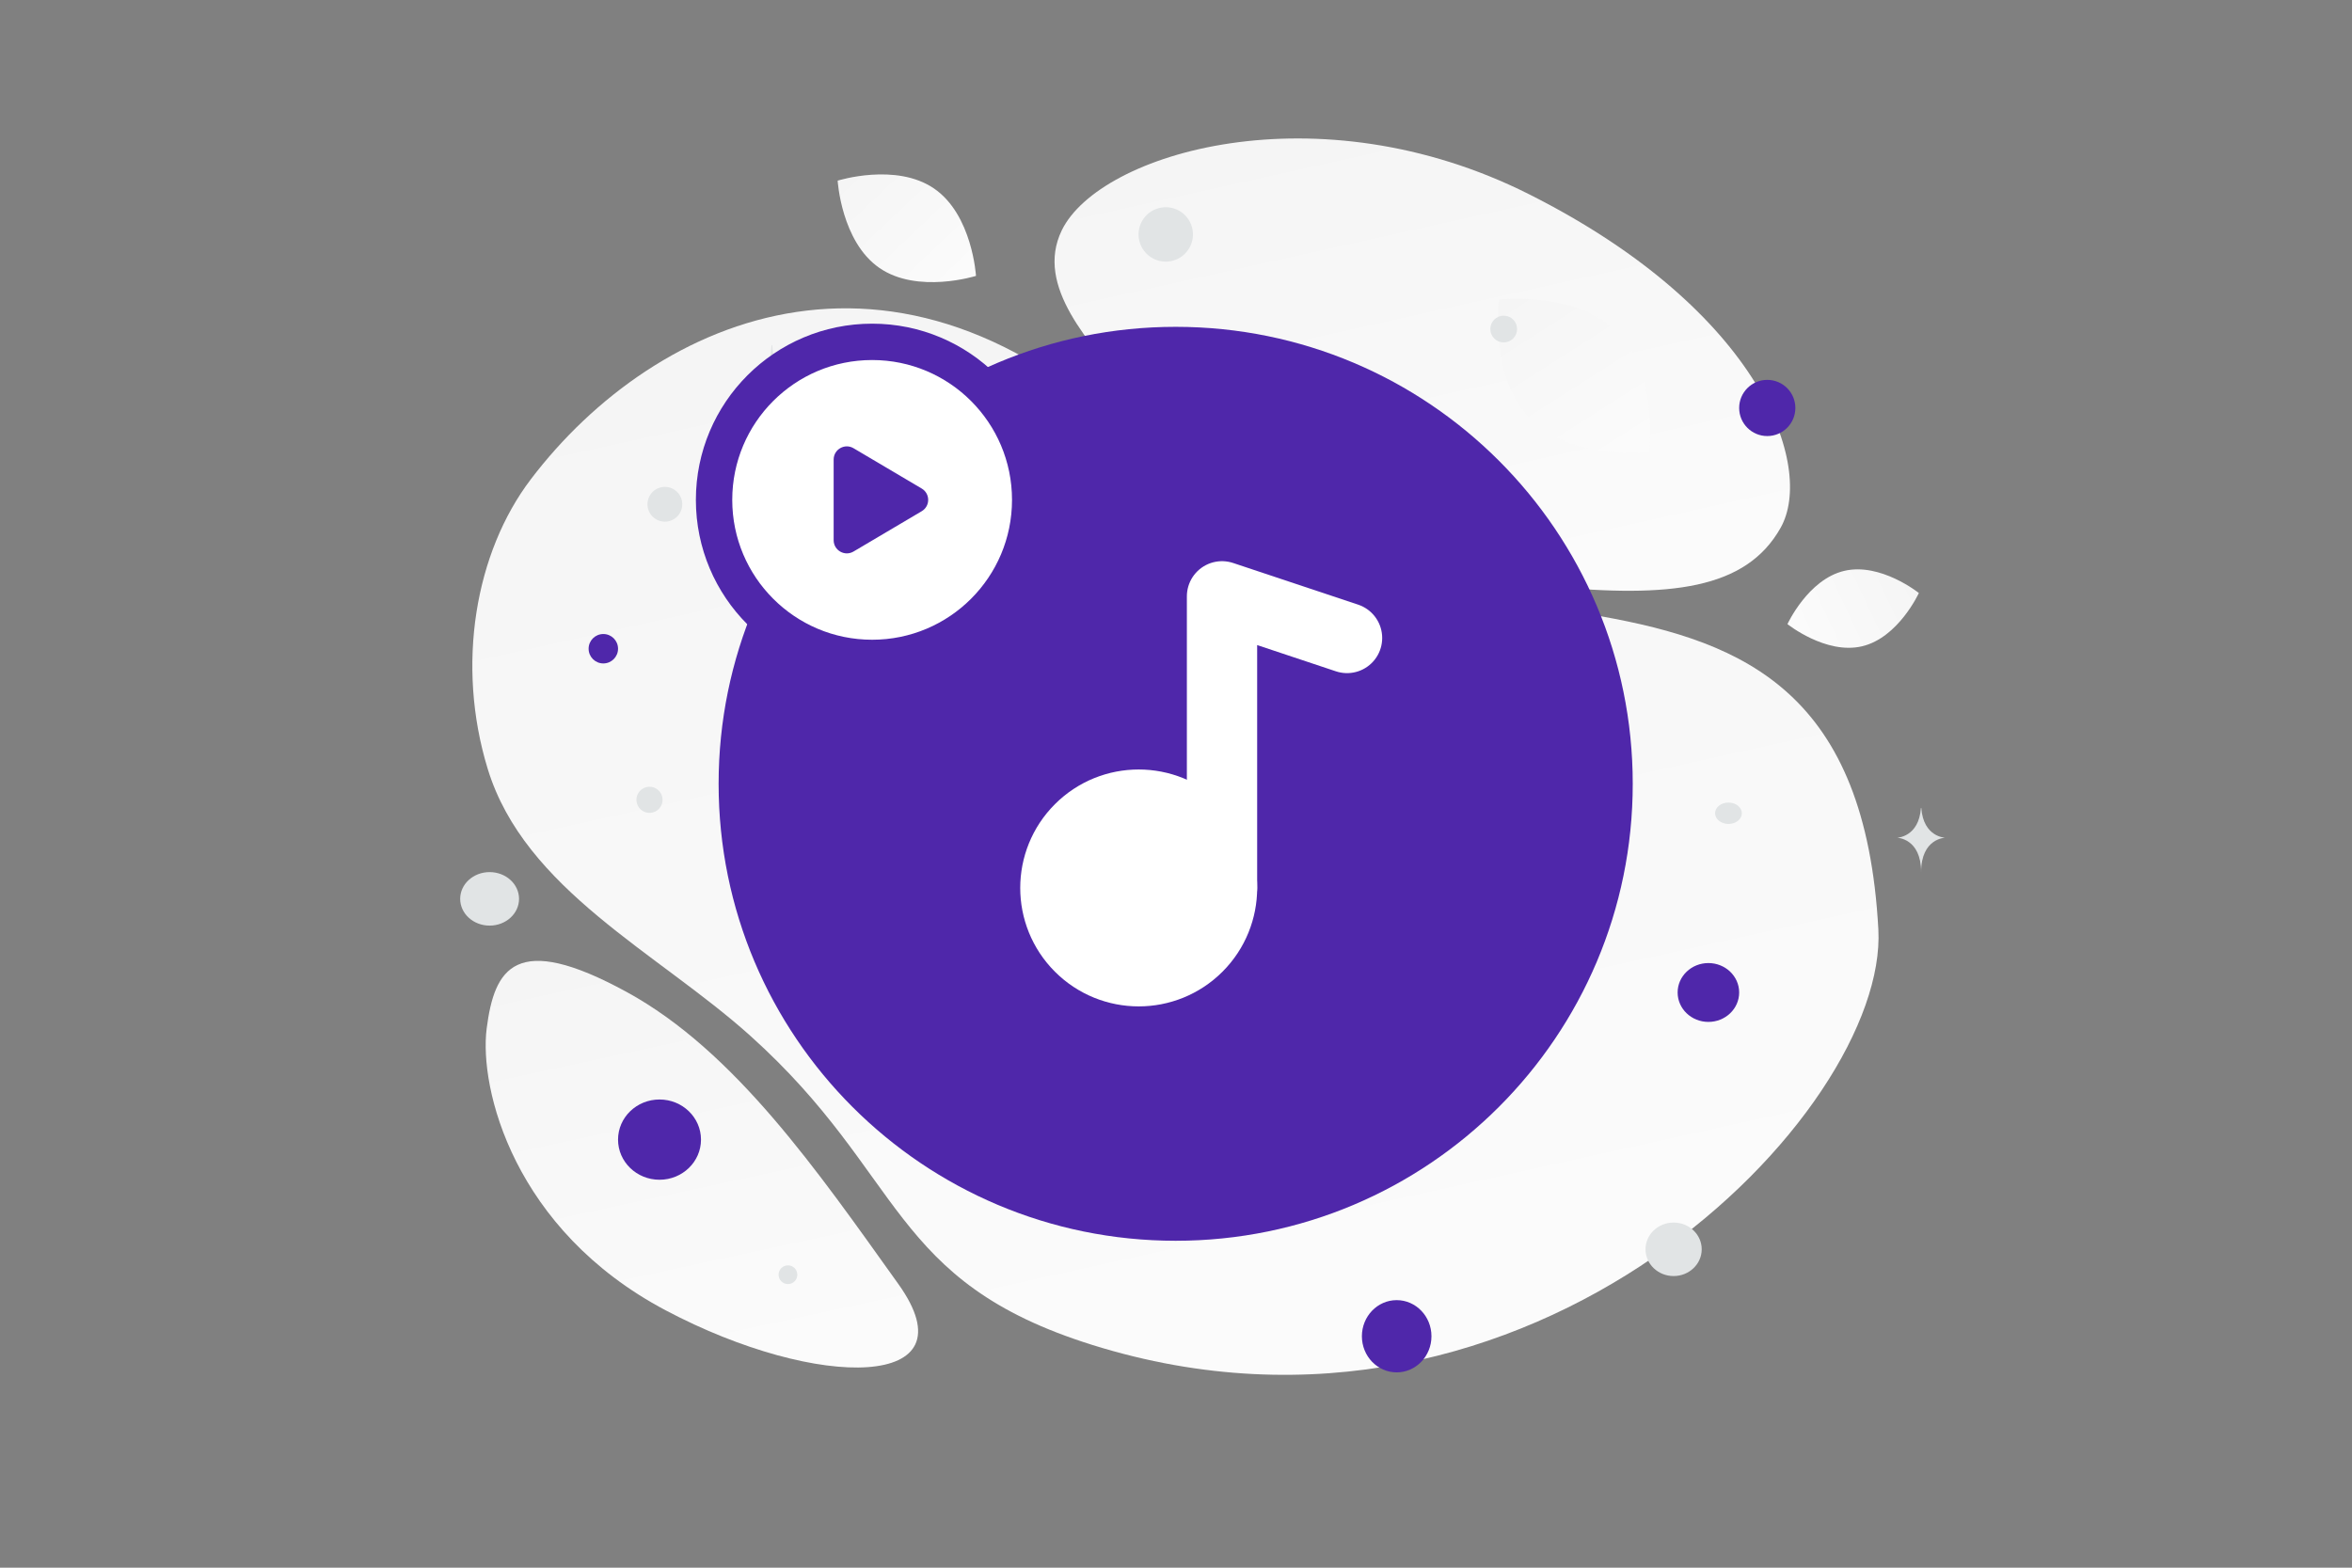 <svg width="900" height="600" viewBox="0 0 900 600" fill="none" xmlns="http://www.w3.org/2000/svg">
<rect x="0" y="0" width="900" height="600" fill="#808080" stroke="none"/>
<g clip-path="url(#clip0_1235_19666)">
<path d="M718.76 355.709C722.545 425.457 586.183 567.281 418.106 514.787C339.936 490.37 346.557 449.845 287.116 396.435C251.686 364.602 200.78 340.53 186.621 294.259C174.39 254.319 181.891 211.391 203.096 183.468C250.786 120.672 347.062 77.672 441.925 176.612C536.788 275.553 708.978 175.824 718.76 355.709Z" fill="url(#paint0_linear_1235_19666)"/>
<path d="M681.38 201.964C668.116 225.635 639.067 228.888 592.529 224.389C557.529 221 525.612 218.377 490.61 199.293C466.11 185.945 446.717 167.886 432.563 150.346C417.225 131.345 395.816 109.659 406.311 88.115C420.734 58.52 504.14 33.593 585.131 74.355C674.1 119.145 694.355 178.828 681.38 201.964Z" fill="url(#paint1_linear_1235_19666)"/>
<path d="M343.783 491.469C312.882 448.242 281.237 402.296 239.806 379.666C197.072 356.313 189.191 370.707 186.233 393.589C183.274 416.471 196.459 470.687 254.779 501.535C313.115 532.391 372.695 531.927 343.783 491.469Z" fill="url(#paint2_linear_1235_19666)"/>
<path d="M712.541 247.35C698.659 250.639 683.977 238.866 683.977 238.866C683.977 238.866 691.812 221.767 705.698 218.489C719.58 215.2 734.258 226.963 734.258 226.963C734.258 226.963 726.423 244.061 712.541 247.35Z" fill="url(#paint3_linear_1235_19666)"/>
<path d="M336.527 102.561C351.141 112.627 373.468 105.591 373.468 105.591C373.468 105.591 372.086 82.236 357.462 72.179C342.847 62.112 320.53 69.139 320.53 69.139C320.53 69.139 321.912 92.495 336.527 102.561Z" fill="url(#paint4_linear_1235_19666)"/>
<path d="M585.554 160.314C601.398 176.439 631.025 173.039 631.025 173.039C631.025 173.039 634.946 143.494 619.087 127.378C603.244 111.253 573.631 114.643 573.631 114.643C573.631 114.643 569.71 144.188 585.554 160.314Z" fill="url(#paint5_linear_1235_19666)"/>
<path d="M653.724 368.591C647.221 368.591 641.95 373.634 641.95 379.854C641.95 386.075 647.221 391.117 653.724 391.117C660.227 391.117 665.498 386.075 665.498 379.854C665.498 373.634 660.227 368.591 653.724 368.591Z" fill="#4F27AA"/>
<path d="M534.443 497.6C527.092 497.6 521.133 503.788 521.133 511.422C521.133 519.056 527.092 525.244 534.443 525.244C541.794 525.244 547.753 519.056 547.753 511.422C547.753 503.788 541.794 497.6 534.443 497.6Z" fill="#4F27AA"/>
<path d="M252.366 420.809C243.601 420.809 236.496 427.685 236.496 436.167C236.496 444.649 243.601 451.525 252.366 451.525C261.131 451.525 268.236 444.649 268.236 436.167C268.236 427.685 261.131 420.809 252.366 420.809Z" fill="#4F27AA"/>
<path d="M230.865 253.918C227.755 253.918 225.234 251.397 225.234 248.287C225.234 245.177 227.755 242.656 230.865 242.656C233.975 242.656 236.496 245.177 236.496 248.287C236.496 251.397 233.975 253.918 230.865 253.918Z" fill="#4F27AA"/>
<path d="M676.249 166.891C670.311 166.891 665.498 162.077 665.498 156.14C665.498 150.202 670.311 145.389 676.249 145.389C682.187 145.389 687 150.202 687 156.14C687 162.077 682.187 166.891 676.249 166.891Z" fill="#4F27AA"/>
<path d="M640.413 488.384C634.475 488.384 629.662 483.8 629.662 478.145C629.662 472.49 634.475 467.906 640.413 467.906C646.351 467.906 651.164 472.49 651.164 478.145C651.164 483.8 646.351 488.384 640.413 488.384Z" fill="#E1E4E5"/>
<path d="M187.351 354.257C181.131 354.257 176.088 349.673 176.088 344.018C176.088 338.363 181.131 333.779 187.351 333.779C193.571 333.779 198.614 338.363 198.614 344.018C198.614 349.673 193.571 354.257 187.351 354.257Z" fill="#E1E4E5"/>
<path d="M301.512 491.457C299.533 491.457 297.928 489.852 297.928 487.873C297.928 485.894 299.533 484.289 301.512 484.289C303.491 484.289 305.096 485.894 305.096 487.873C305.096 489.852 303.491 491.457 301.512 491.457Z" fill="#E1E4E5"/>
<path d="M575.398 131.054C572.571 131.054 570.279 128.763 570.279 125.935C570.279 123.108 572.571 120.816 575.398 120.816C578.225 120.816 580.517 123.108 580.517 125.935C580.517 128.763 578.225 131.054 575.398 131.054Z" fill="#E1E4E5"/>
<path d="M253.368 304.819C254.083 307.488 252.499 310.231 249.83 310.946C247.162 311.661 244.418 310.078 243.703 307.409C242.988 304.74 244.572 301.996 247.241 301.281C249.91 300.566 252.653 302.15 253.368 304.819Z" fill="#E1E4E5"/>
<path d="M254.414 199.654C250.739 199.654 247.759 196.674 247.759 192.999C247.759 189.323 250.739 186.344 254.414 186.344C258.089 186.344 261.069 189.323 261.069 192.999C261.069 196.674 258.089 199.654 254.414 199.654Z" fill="#E1E4E5"/>
<path d="M661.403 315.35C658.576 315.35 656.284 313.517 656.284 311.255C656.284 308.994 658.576 307.16 661.403 307.16C664.23 307.16 666.522 308.994 666.522 311.255C666.522 313.517 664.23 315.35 661.403 315.35Z" fill="#E1E4E5"/>
<path d="M456.137 87.026C457.625 92.58 454.329 98.289 448.775 99.777C443.221 101.265 437.512 97.969 436.024 92.416C434.536 86.862 437.832 81.153 443.386 79.665C448.94 78.177 454.648 81.473 456.137 87.026Z" fill="#E1E4E5"/>
<path d="M735.053 309.208H735.187C735.98 320.444 744.336 320.617 744.336 320.617C744.336 320.617 735.121 320.797 735.121 333.781C735.121 320.797 725.907 320.617 725.907 320.617C725.907 320.617 734.26 320.444 735.053 309.208ZM295.251 132.078H295.481C296.847 151.742 311.239 152.045 311.239 152.045C311.239 152.045 295.369 152.36 295.369 175.081C295.369 152.36 279.499 152.045 279.499 152.045C279.499 152.045 293.885 151.742 295.251 132.078Z" fill="#E1E4E5"/>
<path fill-rule="evenodd" clip-rule="evenodd" d="M611.325 299.984C611.325 389.158 539.05 461.433 449.876 461.433C360.702 461.433 288.427 389.158 288.427 299.984C288.427 210.81 360.702 138.535 449.876 138.535C539.05 138.535 611.325 210.81 611.325 299.984Z" fill="#4F27AA" stroke="#4F27AA" stroke-width="26.897" stroke-linecap="round" stroke-linejoin="round"/>
<path fill-rule="evenodd" clip-rule="evenodd" d="M458.279 317.292C470.728 329.742 470.728 349.941 458.279 362.39C445.829 374.84 425.63 374.84 413.181 362.39C400.731 349.941 400.731 329.742 413.181 317.292C425.63 304.843 445.811 304.843 458.279 317.292Z" fill="white"/>
<path d="M458.279 317.292C470.728 329.742 470.728 349.941 458.279 362.39C445.829 374.84 425.63 374.84 413.181 362.39C400.731 349.941 400.731 329.742 413.181 317.292C425.63 304.843 445.811 304.843 458.279 317.292Z" stroke="white" stroke-width="26.897" stroke-linecap="round" stroke-linejoin="round"/>
<path d="M515.45 244.175L467.607 228.227V339.842" stroke="white" stroke-width="26.897" stroke-linecap="round" stroke-linejoin="round"/>
<path fill-rule="evenodd" clip-rule="evenodd" d="M394.209 191.321C394.209 224.729 367.132 251.806 333.724 251.806C300.316 251.806 273.239 224.729 273.239 191.321C273.239 157.913 300.316 130.836 333.724 130.836C367.132 130.836 394.209 157.913 394.209 191.321Z" fill="white" stroke="#4F27AA" stroke-width="13.917" stroke-linecap="round" stroke-linejoin="round"/>
<path fill-rule="evenodd" clip-rule="evenodd" d="M326.607 171.548L352.696 186.978C355.996 188.927 355.996 193.706 352.696 195.655L326.607 211.085C323.246 213.074 318.999 210.648 318.999 206.744V175.89C318.999 171.985 323.246 169.559 326.607 171.548Z" fill="#4F27AA"/>
</g>
<defs>
<linearGradient id="paint0_linear_1235_19666" x1="555.778" y1="773.789" x2="300.704" y2="-377.016" gradientUnits="userSpaceOnUse">
<stop stop-color="white"/>
<stop offset="1" stop-color="#EEEEEE"/>
</linearGradient>
<linearGradient id="paint1_linear_1235_19666" x1="592.027" y1="355.378" x2="473.805" y2="-175.861" gradientUnits="userSpaceOnUse">
<stop stop-color="white"/>
<stop offset="1" stop-color="#EEEEEE"/>
</linearGradient>
<linearGradient id="paint2_linear_1235_19666" x1="309.279" y1="633.379" x2="207.899" y2="164.547" gradientUnits="userSpaceOnUse">
<stop stop-color="white"/>
<stop offset="1" stop-color="#EEEEEE"/>
</linearGradient>
<linearGradient id="paint3_linear_1235_19666" x1="660.266" y1="255.527" x2="781.787" y2="198.116" gradientUnits="userSpaceOnUse">
<stop stop-color="white"/>
<stop offset="1" stop-color="#EEEEEE"/>
</linearGradient>
<linearGradient id="paint4_linear_1235_19666" x1="393.456" y1="135.59" x2="278.414" y2="14.281" gradientUnits="userSpaceOnUse">
<stop stop-color="white"/>
<stop offset="1" stop-color="#EEEEEE"/>
</linearGradient>
<linearGradient id="paint5_linear_1235_19666" x1="648.768" y1="215.396" x2="534.227" y2="35.842" gradientUnits="userSpaceOnUse">
<stop stop-color="white"/>
<stop offset="1" stop-color="#EEEEEE"/>
</linearGradient>
<clipPath id="clip0_1235_19666">
<rect width="900" height="600" fill="white"/>
</clipPath>
</defs>
</svg>
